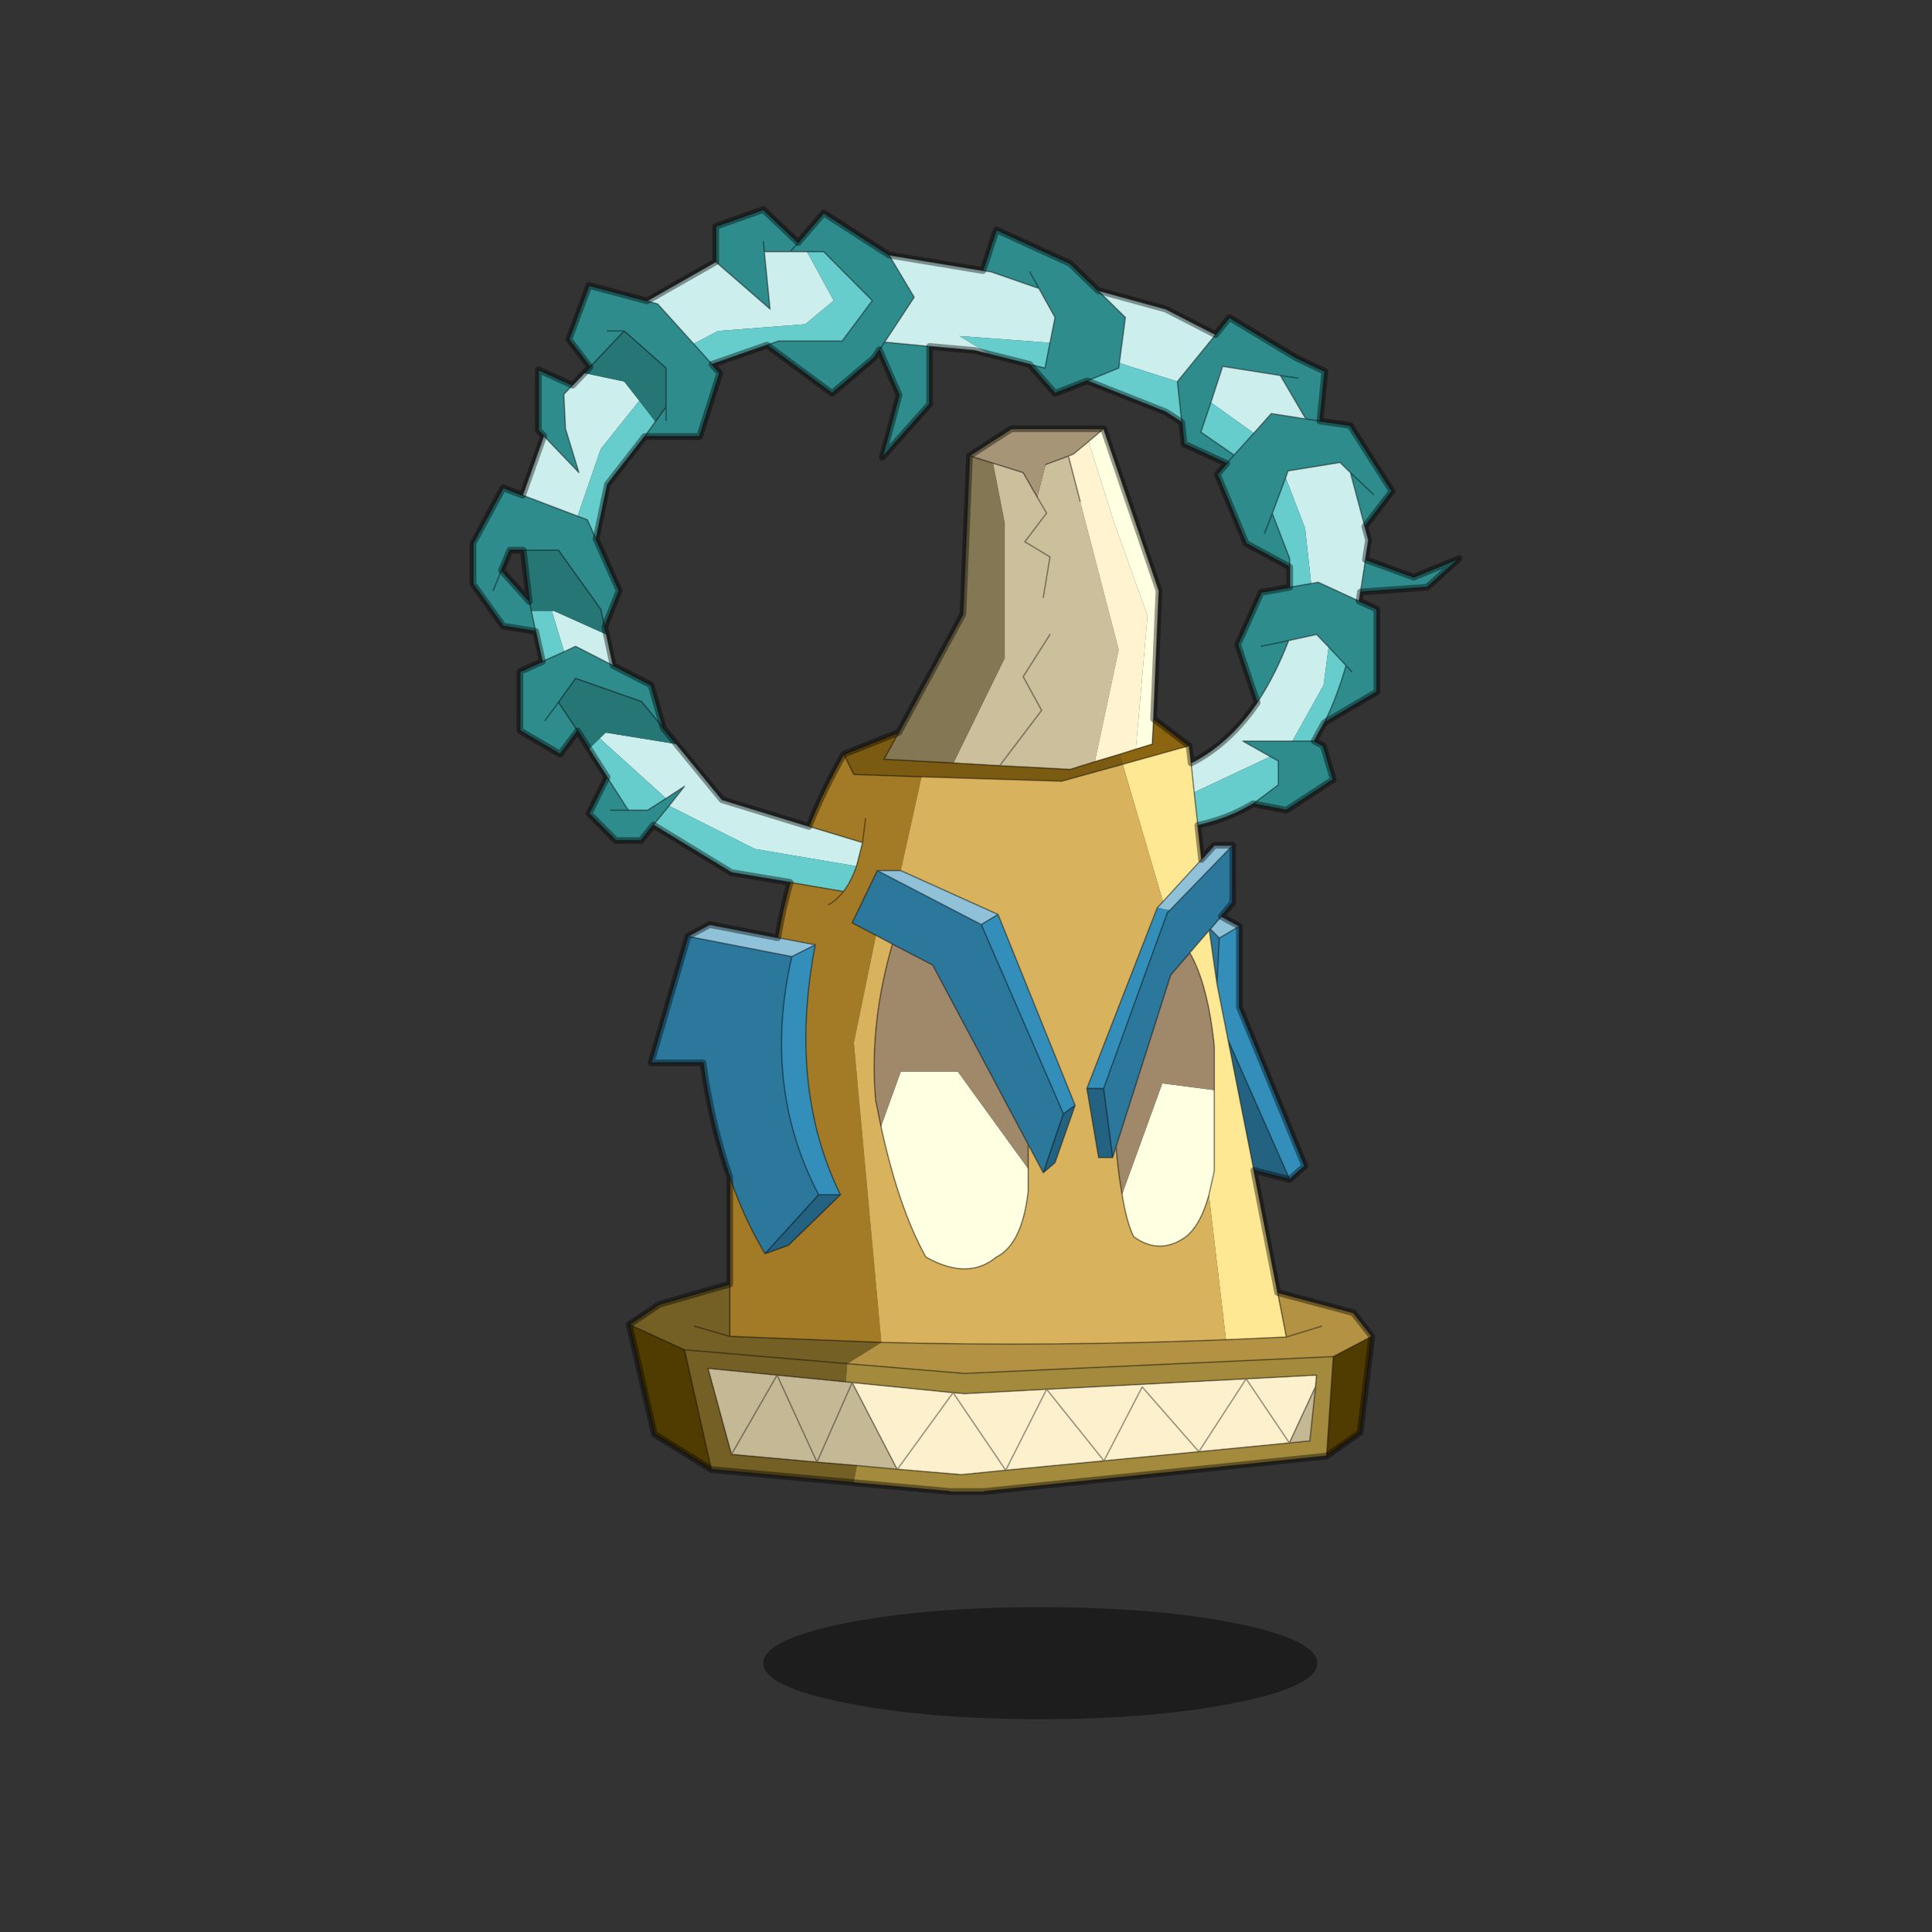 <?xml version="1.0" encoding="UTF-8" standalone="no"?>
<svg xmlns:xlink="http://www.w3.org/1999/xlink" height="440.0px" width="440.0px" xmlns="http://www.w3.org/2000/svg">
  <rect width="100%" height="100%" fill="#333333" stroke="none"/>
  <g transform="matrix(10.0, 0.0, 0.0, 10.0, 0.0, 0.0)">
    <use height="44.0" transform="matrix(0.909, 0.0, 0.0, 0.909, 2.0, 2.0)" width="44.0" xlink:href="#sprite0"/>
  </g>
  <defs>
    <g id="sprite0" transform="matrix(1.0, 0.0, 0.0, 1.0, 0.0, 0.0)">
      <use height="44.0" transform="matrix(1.0, 0.0, 0.0, 1.0, 0.0, 0.0)" width="44.0" xlink:href="#shape0"/>
      <use height="224.3" transform="matrix(0.168, 0.0, 0.0, 0.169, 9.566, 2.965)" width="148.05" xlink:href="#sprite1"/>
    </g>
    <g id="shape0" transform="matrix(1.0, 0.0, 0.0, 1.0, 0.0, 0.0)">
      <path d="M44.0 44.0 L0.0 44.0 0.0 0.0 44.0 0.0 44.0 44.0" fill="#43adca" fill-opacity="0.0" fill-rule="evenodd" stroke="none"/>
    </g>
    <g id="sprite1" transform="matrix(1.0, 0.0, 0.0, 1.0, 0.5, 0.5)">
      <use height="224.3" transform="matrix(1.0, 0.0, 0.0, 1.0, -0.5, -0.5)" width="148.05" xlink:href="#shape1"/>
    </g>
    <g id="shape1" transform="matrix(1.0, 0.0, 0.0, 1.0, 0.5, 0.5)">
      <path d="M55.4 221.35 Q43.3 218.95 43.3 215.5 43.3 212.05 55.4 209.6 67.5 207.2 84.6 207.2 101.7 207.2 113.8 209.6 125.9 212.05 125.9 215.5 125.9 218.95 113.8 221.35 101.7 223.8 84.6 223.8 67.5 223.8 55.4 221.35" fill="#000000" fill-opacity="0.439" fill-rule="evenodd" stroke="none"/>
      <path d="M36.2 7.7 L36.2 2.5 43.3 0.0 48.5 4.9 52.3 0.5 62.05 6.75 65.8 13.0 61.4 19.65 68.1 20.3 68.1 28.85 61.05 36.75 63.55 27.5 60.6 20.8 59.8 22.0 53.55 27.25 43.85 20.1 45.55 19.5 55.05 19.5 59.55 13.5 52.3 6.25 49.8 6.25 47.3 6.25 43.45 6.25 44.3 14.75 36.2 7.75 36.2 7.7 M76.05 9.05 L78.05 3.0 89.05 8.0 93.2 12.0 97.3 16.0 96.4 22.75 96.3 23.5 91.6 25.4 86.8 27.25 83.0 22.95 85.3 23.5 86.05 19.75 86.8 16.0 84.4 11.7 77.3 9.25 76.05 9.05 M110.75 18.55 L112.8 16.0 122.8 22.0 127.05 24.0 126.3 31.35 130.8 32.0 137.05 41.75 133.0 47.0 130.85 39.0 129.3 37.5 121.55 38.75 121.2 39.75 119.2 45.05 121.8 51.75 121.8 53.0 115.3 49.5 111.0 39.25 112.4 37.65 106.05 34.75 105.7 31.55 105.05 25.5 110.75 18.55 M133.1 51.9 L140.3 54.5 147.05 51.75 142.3 56.0 132.35 56.7 133.1 51.9 M132.15 58.05 L134.8 59.25 134.8 71.5 126.95 76.1 Q128.85 72.3 130.2 67.6 L127.6 64.85 125.8 63.0 121.65 63.9 117.55 64.75 121.65 63.9 Q119.6 69.15 116.95 73.1 L114.05 64.5 117.55 56.75 121.8 56.0 125.0 55.45 126.05 55.25 132.15 58.05 M125.45 78.8 L126.8 79.5 128.3 84.5 121.3 89.05 116.35 88.1 120.1 85.3 120.1 81.75 118.9 81.1 114.8 78.8 122.2 78.8 125.45 78.8 M26.9 91.25 L25.05 93.55 21.3 93.55 17.3 89.55 20.0 84.15 23.1 88.95 23.1 89.05 23.3 89.05 26.05 89.05 Q27.45 88.15 28.8 87.3 L31.55 85.5 29.25 88.4 26.9 91.25 M15.6 77.3 L13.0 80.75 7.0 77.25 7.0 68.5 10.35 67.0 13.6 65.55 15.3 64.75 20.9 67.6 26.55 70.5 28.4 76.9 25.15 72.95 15.3 69.5 12.75 73.05 15.6 77.3 M9.35 62.55 L4.5 61.75 0.0 55.5 0.0 49.5 4.5 41.25 7.4 42.35 15.6 45.45 17.05 46.0 18.35 48.85 21.8 56.5 19.65 61.85 19.05 59.25 12.75 50.5 7.5 50.5 5.5 50.5 4.25 53.5 8.4 58.1 8.7 59.5 9.35 62.55 M10.55 33.55 L9.75 32.75 9.75 23.75 14.85 26.05 13.55 27.4 13.8 32.5 15.8 39.0 10.55 33.55 M17.45 23.35 L14.3 19.25 17.3 11.25 25.95 13.55 27.55 14.0 32.9 19.9 35.65 22.95 36.8 24.25 33.8 33.65 25.6 33.65 27.2 31.45 28.8 29.25 28.8 23.5 22.55 18.0 17.45 23.35 M43.3 4.75 L43.45 6.25 43.3 4.75 M83.05 9.25 L84.4 11.7 83.05 9.25 M60.6 20.8 L61.4 19.65 60.6 20.8 M116.45 33.15 L119.05 30.25 124.2 31.05 126.3 31.35 124.2 31.05 120.4 24.6 111.8 23.25 110.05 28.6 108.55 33.0 113.5 36.4 116.45 33.15 M112.4 37.65 L113.5 36.4 112.4 37.65 M123.05 25.0 L120.4 24.6 123.05 25.0 M134.3 42.25 L130.85 39.0 134.3 42.25 M118.05 48.0 L119.2 45.05 118.05 48.0 M48.5 4.9 L47.3 6.25 48.5 4.9 M3.0 56.5 L4.25 53.5 3.0 56.5 M22.55 18.0 L20.05 18.0 22.55 18.0 M28.8 29.25 L28.8 31.25 28.8 29.25 M10.75 75.75 L12.75 73.05 10.75 75.75 M20.55 89.05 L23.1 89.05 20.55 89.05 M131.05 68.5 L130.2 67.6 131.05 68.5" fill="#2f8c8c" fill-rule="evenodd" stroke="none"/>
      <path d="M62.05 6.75 L76.05 9.05 77.3 9.25 84.4 11.7 86.8 16.0 86.05 19.75 72.55 18.75 77.0 21.45 74.8 20.9 68.1 20.3 61.4 19.65 65.8 13.0 62.05 6.75 M93.2 12.0 L103.3 14.75 110.75 18.55 105.05 25.5 96.4 22.75 97.3 16.0 93.2 12.0 M133.0 47.0 L133.55 49.0 133.1 51.9 132.35 56.7 132.15 58.05 126.05 55.25 125.0 55.45 124.1 47.25 121.2 39.75 121.55 38.75 129.3 37.5 130.85 39.0 133.0 47.0 M7.4 42.35 L10.55 33.55 15.8 39.0 13.8 32.5 13.55 27.4 14.85 26.05 16.6 24.25 22.55 25.5 24.8 28.35 19.05 35.5 15.6 45.45 7.4 42.35 M25.95 13.55 L36.2 7.75 44.3 14.75 43.45 6.25 47.3 6.25 49.8 6.25 53.8 13.5 49.55 17.0 36.55 18.0 32.9 19.9 27.55 14.0 25.95 13.55 M19.9 63.0 L20.9 67.6 15.3 64.75 13.6 65.55 11.75 59.5 12.05 59.5 19.9 63.0 M30.35 79.25 L37.15 87.5 50.1 91.45 58.1 93.85 57.2 97.35 42.05 94.8 29.25 88.4 31.55 85.5 28.8 87.3 18.9 78.4 19.8 77.55 30.35 79.25 M107.1 82.05 Q112.75 79.2 116.95 73.1 119.6 69.15 121.65 63.9 L125.8 63.0 127.6 64.85 126.85 70.5 122.2 78.8 114.8 78.8 118.9 81.1 107.55 86.4 107.1 82.05 M124.2 31.05 L119.05 30.25 116.45 33.15 110.05 28.6 111.8 23.25 120.4 24.6 124.2 31.05" fill="#cceeed" fill-rule="evenodd" stroke="none"/>
      <path d="M126.95 76.1 L125.45 78.8 122.2 78.8 126.85 70.5 127.6 64.85 130.2 67.6 Q128.85 72.3 126.95 76.1 M116.35 88.1 Q112.6 90.35 108.1 91.3 L107.55 86.4 118.9 81.1 120.1 81.75 120.1 85.3 116.35 88.1 M47.3 99.75 L38.55 98.3 26.9 91.25 29.25 88.4 42.05 94.8 57.2 97.35 Q56.4 99.6 55.25 101.1 L47.3 99.75 M20.0 84.15 L17.3 79.95 18.9 78.4 28.8 87.3 Q27.45 88.15 26.05 89.05 L23.3 89.05 23.1 88.95 20.0 84.15 M10.35 67.0 L9.35 62.55 8.7 59.5 11.75 59.5 13.6 65.55 10.35 67.0 M86.05 19.75 L85.3 23.5 83.0 22.95 77.0 21.45 72.55 18.75 86.05 19.75 M91.6 25.4 L96.3 23.5 96.4 22.75 105.05 25.5 105.7 31.55 103.3 30.0 91.6 25.4 M43.85 20.1 L35.65 22.95 32.9 19.9 36.55 18.0 49.55 17.0 53.8 13.5 49.8 6.25 52.3 6.25 59.55 13.5 55.05 19.5 45.55 19.5 43.85 20.1 M25.6 33.65 L20.05 40.75 18.35 48.85 17.05 46.0 15.6 45.45 19.05 35.5 24.8 28.35 27.2 31.45 25.6 33.65 M121.8 56.0 L121.8 53.0 121.8 51.75 119.2 45.05 121.2 39.75 124.1 47.25 125.0 55.45 121.8 56.0 M116.45 33.15 L113.5 36.4 108.55 33.0 110.05 28.6 116.45 33.15" fill="#66cccc" fill-rule="evenodd" stroke="none"/>
      <path d="M88.8 36.55 L90.55 43.25 96.3 65.25 92.75 81.85 89.05 83.0 78.55 82.45 71.65 82.05 79.3 66.5 79.3 46.5 77.55 37.6 82.05 39.0 84.15 42.65 85.4 37.8 88.8 36.55 M85.05 57.5 L86.05 51.5 82.3 49.25 85.55 45.0 84.15 42.65 85.55 45.0 82.3 49.25 86.05 51.5 85.05 57.5 M86.05 63.0 L82.05 69.25 84.8 74.25 78.55 82.45 84.8 74.25 82.05 69.25 86.05 63.0" fill="#cbc09b" fill-rule="evenodd" stroke="none"/>
      <path d="M74.05 36.5 L80.3 32.5 94.05 32.5 91.8 34.4 89.55 36.25 88.8 36.55 85.4 37.8 84.15 42.65 82.05 39.0 77.55 37.6 74.05 36.5" fill="#a79577" fill-rule="evenodd" stroke="none"/>
      <path d="M90.55 43.25 L88.8 36.55 89.55 36.25 91.8 34.4 95.55 46.25 100.6 60.25 98.85 80.0 96.45 80.75 92.75 81.85 96.3 65.25 90.55 43.25" fill="#fff4cf" fill-rule="evenodd" stroke="none"/>
      <path d="M63.5 77.5 L73.05 60.0 74.05 36.5 77.55 37.6 79.3 46.5 79.3 66.5 71.65 82.05 61.3 81.5 63.5 77.5" fill="#837853" fill-rule="evenodd" stroke="none"/>
      <path d="M94.05 32.5 L102.3 56.5 101.5 75.5 101.3 79.25 98.85 80.0 100.6 60.25 95.55 46.25 91.8 34.4 94.05 32.5 M82.8 142.2 L82.8 145.55 Q81.9 153.4 78.05 155.3 73.8 158.8 67.55 155.3 63.5 148.1 60.85 135.95 L63.8 127.8 72.3 127.8 82.8 142.2 M109.75 146.1 Q108.5 150.6 106.3 152.3 102.45 155.05 98.55 152.3 97.5 150.3 96.8 146.0 L102.8 129.55 110.55 130.55 110.55 142.55 109.75 146.1" fill="#ffffe1" fill-rule="evenodd" stroke="none"/>
      <path d="M17.3 79.95 L15.6 77.3 12.75 73.05 15.3 69.5 25.15 72.95 28.4 76.9 30.35 79.25 19.8 77.55 18.9 78.4 17.3 79.95 M16.6 24.25 L17.45 23.35 22.55 18.0 28.8 23.5 28.8 29.25 27.2 31.45 24.8 28.35 22.55 25.5 16.6 24.25 M19.65 61.85 L19.9 63.0 12.05 59.5 11.75 59.5 8.7 59.5 8.4 58.1 7.5 50.5 12.75 50.5 19.05 59.25 19.65 61.85" fill="#277676" fill-rule="evenodd" stroke="none"/>
      <path d="M113.3 94.25 L113.3 102.75 111.6 104.8 110.0 106.65 109.95 106.65 109.8 106.85 110.0 106.7 111.3 108.0 110.95 114.8 109.8 106.85 106.9 110.2 104.05 113.5 95.9 138.95 95.4 140.55 94.05 130.3 103.55 104.25 103.9 103.9 113.3 94.25 M38.3 143.45 Q35.6 135.75 34.3 126.5 L26.55 126.5 32.05 107.75 47.55 110.75 Q43.1 130.05 51.55 146.05 L43.55 154.8 Q40.45 149.65 38.3 143.45 M85.05 142.8 L82.8 138.6 68.55 112.0 62.55 108.9 60.1 107.6 56.55 105.75 60.3 98.0 75.8 106.0 88.05 134.05 85.05 142.8" fill="#2b789c" fill-rule="evenodd" stroke="none"/>
      <path d="M38.3 159.3 L38.3 143.45 Q40.45 149.65 43.55 154.8 L47.05 153.55 54.8 146.05 Q46.95 130.15 51.05 109.0 L45.45 107.95 Q46.15 103.8 47.3 99.75 L55.25 101.1 Q56.4 99.6 57.2 97.35 L58.1 93.85 50.1 91.45 Q52.3 85.95 55.3 80.75 L56.8 83.75 66.9 84.1 63.8 98.0 60.3 98.0 56.55 105.75 60.1 107.6 56.8 123.55 60.9 167.95 38.3 167.05 38.3 159.3 M58.1 93.85 L58.55 90.3 58.1 93.85 M53.05 103.05 Q54.3 102.35 55.25 101.1 54.3 102.35 53.05 103.05" fill="#a37a26" fill-rule="evenodd" stroke="none"/>
      <path d="M121.8 143.8 L116.45 142.45 112.6 123.1 121.8 143.8 M51.55 146.05 L54.8 146.05 47.05 153.55 43.55 154.8 51.55 146.05 M89.8 132.8 L86.8 141.3 85.05 142.8 88.05 134.05 89.8 132.8 M95.4 140.55 L93.3 140.55 91.55 130.3 94.05 130.3 95.4 140.55" fill="#236381" fill-rule="evenodd" stroke="none"/>
      <path d="M108.65 96.35 L110.55 94.25 113.3 94.25 103.9 103.9 102.05 103.5 102.9 102.6 108.65 96.35 M111.6 104.8 L114.3 106.25 111.3 108.0 110.0 106.7 109.95 106.65 110.0 106.65 111.6 104.8 M32.05 107.75 L35.3 106.0 45.45 107.95 51.05 109.0 47.55 110.75 32.05 107.75 M63.8 98.0 L78.3 104.5 75.8 106.0 60.3 98.0 63.8 98.0" fill="#8fc1d8" fill-rule="evenodd" stroke="none"/>
      <path d="M114.3 106.25 L114.3 118.25 124.05 141.8 121.8 143.8 112.6 123.1 110.95 114.8 111.3 108.0 114.3 106.25 M47.55 110.75 L51.05 109.0 Q46.95 130.15 54.8 146.05 L51.55 146.05 Q43.1 130.05 47.55 110.75 M102.05 103.5 L103.9 103.9 103.55 104.25 94.05 130.3 91.55 130.3 102.05 103.5 M78.3 104.5 L89.8 132.8 88.05 134.05 75.8 106.0 78.3 104.5" fill="#338eb9" fill-rule="evenodd" stroke="none"/>
      <path d="M101.5 75.5 L106.8 79.5 96.9 82.25 96.45 80.75 98.85 80.0 101.3 79.25 101.5 75.5" fill="#8c6510" fill-rule="evenodd" stroke="none"/>
      <path d="M55.3 80.75 L63.5 77.5 61.3 81.5 71.65 82.05 78.55 82.45 89.05 83.0 92.75 81.85 96.45 80.75 96.9 82.25 87.8 84.75 66.9 84.1 56.8 83.75 55.3 80.75" fill="#7b5a11" fill-rule="evenodd" stroke="none"/>
      <path d="M108.1 91.3 L108.65 96.35 102.9 102.6 96.9 82.25 106.8 79.5 107.1 82.05 107.55 86.4 108.1 91.3 M116.45 142.45 L120.0 160.55 121.3 167.15 112.3 167.55 109.75 146.1 110.55 142.55 110.55 130.55 110.55 124.0 Q109.6 114.85 106.9 110.2 L109.8 106.85 110.95 114.8 112.6 123.1 116.45 142.45" fill="#ffe893" fill-rule="evenodd" stroke="none"/>
      <path d="M102.9 102.6 L102.05 103.5 91.55 130.3 93.3 140.55 95.4 140.55 95.9 138.95 Q96.25 143.0 96.8 146.0 97.5 150.3 98.55 152.3 102.45 155.05 106.3 152.3 108.5 150.6 109.75 146.1 L112.3 167.55 Q86.35 168.6 60.9 167.95 L56.8 123.55 60.1 107.6 62.55 108.9 Q59.05 120.9 60.05 132.05 L60.85 135.95 Q63.5 148.1 67.55 155.3 73.8 158.8 78.05 155.3 81.9 153.4 82.8 145.55 L82.8 142.2 82.8 138.6 85.05 142.8 86.8 141.3 89.8 132.8 78.3 104.5 63.8 98.0 66.9 84.1 87.8 84.75 96.9 82.25 102.9 102.6" fill="#d9b25d" fill-rule="evenodd" stroke="none"/>
      <path d="M82.8 138.6 L82.8 142.2 72.3 127.8 63.8 127.8 60.85 135.95 60.05 132.05 Q59.05 120.9 62.55 108.9 L68.55 112.0 82.8 138.6 M96.8 146.0 Q96.25 143.0 95.9 138.95 L104.05 113.5 106.9 110.2 Q109.6 114.85 110.55 124.0 L110.55 130.55 102.8 129.55 96.8 146.0" fill="#a0896b" fill-rule="evenodd" stroke="none"/>
      <path d="M134.05 167.05 L132.3 181.3 127.3 184.8 128.3 170.05 134.05 167.05 M35.55 186.8 L27.05 181.55 23.3 165.3 31.55 169.05 35.55 186.8" fill="#503c01" fill-rule="evenodd" stroke="none"/>
      <path d="M120.0 160.55 L131.3 163.55 134.05 167.05 128.3 170.05 73.3 172.55 55.8 171.1 60.9 167.95 Q86.35 168.6 112.3 167.55 L121.3 167.15 120.0 160.55 M126.55 165.55 L121.3 167.15 126.55 165.55" fill="#b39244" fill-rule="evenodd" stroke="none"/>
      <path d="M115.3 173.35 L125.8 172.8 125.65 174.5 121.75 182.85 108.25 184.15 94.1 185.5 79.45 186.9 72.8 187.55 63.3 186.75 63.25 186.75 56.55 173.9 71.6 175.4 73.3 175.55 85.55 174.9 115.3 173.35 121.75 182.85 115.3 173.35 108.25 184.15 99.8 174.55 94.1 185.5 99.8 174.55 108.25 184.15 115.3 173.35 M79.45 186.9 L85.55 174.9 94.1 185.5 85.55 174.9 79.45 186.9 71.6 175.4 79.45 186.9 M63.3 186.75 L71.6 175.4 63.3 186.75" fill="#fdf1cd" fill-rule="evenodd" stroke="none"/>
      <path d="M127.3 184.8 L76.25 190.05 71.05 190.05 56.75 188.75 57.25 186.2 63.25 186.75 63.3 186.75 72.8 187.55 79.45 186.9 94.1 185.5 108.25 184.15 121.75 182.85 124.8 182.55 125.65 174.5 125.8 172.8 115.3 173.35 85.55 174.9 73.3 175.55 71.6 175.4 56.55 173.9 55.6 173.8 55.8 171.1 73.3 172.55 128.3 170.05 127.3 184.8" fill="#a38a3d" fill-rule="evenodd" stroke="none"/>
      <path d="M121.75 182.85 L125.65 174.5 124.8 182.55 121.75 182.85 M63.25 186.75 L57.25 186.2 51.3 185.7 45.35 172.8 51.3 185.7 56.55 173.9 63.25 186.75 M55.6 173.8 L56.55 173.9 51.3 185.7 38.55 184.55 45.35 172.8 38.55 184.55 35.05 171.8 45.35 172.8 55.6 173.8" fill="#c5b995" fill-rule="evenodd" stroke="none"/>
      <path d="M56.75 188.75 L35.55 186.8 31.55 169.05 23.3 165.3 27.8 162.3 38.3 159.3 38.3 167.05 60.9 167.95 55.8 171.1 55.6 173.8 45.35 172.8 35.05 171.8 38.55 184.55 51.3 185.7 57.25 186.2 56.75 188.75 M33.05 165.55 L38.3 167.05 33.05 165.55 M55.8 171.1 L31.55 169.05 55.8 171.1" fill="#746025" fill-rule="evenodd" stroke="none"/>
      <path d="M36.2 7.7 L36.2 2.5 43.3 0.0 48.5 4.9 52.3 0.5 62.05 6.75 76.05 9.05 78.05 3.0 89.05 8.0 93.2 12.0 103.3 14.75 110.75 18.55 112.8 16.0 122.8 22.0 127.05 24.0 126.3 31.35 130.8 32.0 137.05 41.75 133.0 47.0 133.55 49.0 133.1 51.9 140.3 54.5 147.05 51.75 142.3 56.0 132.35 56.7 132.15 58.05 134.8 59.25 134.8 71.5 126.95 76.1 125.45 78.8 126.8 79.5 128.3 84.5 121.3 89.05 116.35 88.1 Q112.6 90.35 108.1 91.3 L108.65 96.35 110.55 94.25 113.3 94.25 113.3 102.75 111.6 104.8 114.3 106.25 114.3 118.25 124.05 141.8 121.8 143.8 116.45 142.45 120.0 160.55 131.3 163.55 134.05 167.05 132.3 181.3 127.3 184.8 76.25 190.05 M71.05 190.05 L56.75 188.75 35.55 186.8 27.05 181.55 23.3 165.3 27.8 162.3 38.3 159.3 38.3 143.45 Q35.6 135.75 34.3 126.5 L26.55 126.5 32.05 107.75 35.3 106.0 45.45 107.95 Q46.15 103.8 47.3 99.75 L38.55 98.3 26.9 91.25 25.05 93.55 21.3 93.55 17.3 89.55 20.0 84.15 17.3 79.95 15.6 77.3 13.0 80.75 7.0 77.25 7.0 68.5 10.35 67.0 9.35 62.55 4.5 61.75 0.0 55.5 0.0 49.5 4.5 41.25 7.4 42.35 10.55 33.55 9.75 32.75 9.75 23.75 14.85 26.05 16.6 24.25 17.45 23.35 14.3 19.25 17.3 11.25 25.95 13.55 36.2 7.75 36.2 7.7 36.2 7.75 44.3 14.75 43.45 6.25 43.3 4.75 M86.05 19.75 L86.8 16.0 84.4 11.7 77.3 9.25 76.05 9.05 M84.4 11.7 L83.05 9.25 M86.05 19.75 L85.3 23.5 83.0 22.95 86.8 27.25 91.6 25.4 96.3 23.5 96.4 22.75 97.3 16.0 93.2 12.0 M77.0 21.45 L74.8 20.9 68.1 20.3 68.1 28.85 61.05 36.75 63.55 27.5 60.6 20.8 59.8 22.0 53.55 27.25 43.85 20.1 35.65 22.95 36.8 24.25 33.8 33.65 25.6 33.65 20.05 40.75 18.35 48.85 21.8 56.5 19.65 61.85 19.9 63.0 20.9 67.6 26.55 70.5 28.4 76.9 30.35 79.25 37.15 87.5 50.1 91.45 Q52.3 85.95 55.3 80.75 L63.5 77.5 73.05 60.0 74.05 36.5 80.3 32.5 94.05 32.5 102.3 56.5 101.5 75.5 106.8 79.5 107.1 82.05 Q112.75 79.2 116.95 73.1 L114.05 64.5 117.55 56.75 121.8 56.0 121.8 53.0 115.3 49.5 111.0 39.25 112.4 37.65 106.05 34.75 105.7 31.55 103.3 30.0 91.6 25.4 M83.0 22.95 L77.0 21.45 M49.8 6.25 L52.3 6.25 59.55 13.5 55.05 19.5 45.55 19.5 43.85 20.1 M61.4 19.65 L60.6 20.8 M62.05 6.75 L65.8 13.0 61.4 19.65 68.1 20.3 M88.8 36.55 L90.55 43.25 M92.75 81.85 L96.45 80.75 98.85 80.0 M91.8 34.4 L89.55 36.25 88.8 36.55 85.4 37.8 M84.15 42.65 L85.55 45.0 82.3 49.25 86.05 51.5 85.05 57.5 M77.55 37.6 L82.05 39.0 84.15 42.65 M74.05 36.5 L77.55 37.6 M71.65 82.05 L78.55 82.45 84.8 74.25 82.05 69.25 86.05 63.0 M124.2 31.05 L119.05 30.25 116.45 33.15 113.5 36.4 112.4 37.65 M126.3 31.35 L124.2 31.05 120.4 24.6 111.8 23.25 110.05 28.6 108.55 33.0 113.5 36.4 M120.4 24.6 L123.05 25.0 M105.7 31.55 L105.05 25.5 110.75 18.55 M121.2 39.75 L121.55 38.75 129.3 37.5 130.85 39.0 134.3 42.25 M119.2 45.05 L121.2 39.75 M125.0 55.45 L126.05 55.25 132.15 58.05 M121.8 53.0 L121.8 51.75 119.2 45.05 118.05 48.0 M121.8 56.0 L125.0 55.45 M91.8 34.4 L94.05 32.5 M43.45 6.25 L47.3 6.25 48.5 4.9 M47.3 6.25 L49.8 6.25 M32.9 19.9 L35.65 22.95 M7.5 50.5 L5.5 50.5 4.25 53.5 8.4 58.1 7.5 50.5 12.75 50.5 19.05 59.25 19.65 61.85 M4.25 53.5 L3.0 56.5 M32.9 19.9 L27.55 14.0 25.95 13.55 M14.85 26.05 L13.55 27.4 13.8 32.5 15.8 39.0 10.55 33.55 M27.2 31.45 L28.8 29.25 28.8 23.5 22.55 18.0 17.45 23.35 M28.8 31.25 L28.8 29.25 M20.05 18.0 L22.55 18.0 M15.6 45.45 L17.05 46.0 18.35 48.85 M15.6 45.45 L7.4 42.35 M27.2 31.45 L25.6 33.65 M13.6 65.55 L15.3 64.75 20.9 67.6 M13.6 65.55 L10.35 67.0 M8.7 59.5 L9.35 62.55 M28.4 76.9 L25.15 72.95 15.3 69.5 12.75 73.05 15.6 77.3 M28.8 87.3 L31.55 85.5 29.25 88.4 26.9 91.25 M57.2 97.35 L58.1 93.85 50.1 91.45 M12.75 73.05 L10.75 75.75 M28.8 87.3 Q27.45 88.15 26.05 89.05 L23.3 89.05 23.1 89.05 20.55 89.05 M23.3 89.05 L23.1 88.95 M20.0 84.15 L23.1 88.95 M8.7 59.5 L8.4 58.1 M51.05 109.0 L47.55 110.75 Q43.1 130.05 51.55 146.05 L54.8 146.05 Q46.95 130.15 51.05 109.0 L45.45 107.95 M47.55 110.75 L32.05 107.75 M43.55 154.8 Q40.45 149.65 38.3 143.45 M54.8 146.05 L47.05 153.55 43.55 154.8 51.55 146.05 M130.2 67.6 L131.05 68.5 M127.6 64.85 L130.2 67.6 Q128.85 72.3 126.95 76.1 M121.65 63.9 L125.8 63.0 127.6 64.85 M122.2 78.8 L125.45 78.8 M117.55 64.75 L121.65 63.9 Q119.6 69.15 116.95 73.1 M118.9 81.1 L114.8 78.8 122.2 78.8 M116.35 88.1 L120.1 85.3 120.1 81.75 118.9 81.1 M107.55 86.4 L108.1 91.3 M101.5 75.5 L101.3 79.25 98.85 80.0 M96.9 82.25 L106.8 79.5 M102.9 102.6 L102.05 103.5 M103.9 103.9 L113.3 94.25 M94.05 130.3 L103.55 104.25 103.9 103.9 M110.0 106.7 L109.95 106.65 109.8 106.85 106.9 110.2 104.05 113.5 95.9 138.95 95.4 140.55 93.3 140.55 91.55 130.3 102.05 103.5 M110.0 106.7 L111.3 108.0 114.3 106.25 M111.6 104.8 L110.0 106.65 109.95 106.65 M108.65 96.35 L102.9 102.6 M96.9 82.25 L87.8 84.75 66.9 84.1 56.8 83.75 55.3 80.75 M63.8 98.0 L78.3 104.5 89.8 132.8 86.8 141.3 85.05 142.8 82.8 138.6 82.8 142.2 82.8 145.55 Q81.9 153.4 78.05 155.3 73.8 158.8 67.55 155.3 63.5 148.1 60.85 135.95 L60.05 132.05 Q59.05 120.9 62.55 108.9 L60.1 107.6 M60.9 167.95 Q86.35 168.6 112.3 167.55 L121.3 167.15 120.0 160.55 M109.75 146.1 Q108.5 150.6 106.3 152.3 102.45 155.05 98.55 152.3 97.5 150.3 96.8 146.0 96.25 143.0 95.9 138.95 M107.1 82.05 L107.55 86.4 M71.65 82.05 L61.3 81.5 63.5 77.5 M58.55 90.3 L58.1 93.85 M57.2 97.35 Q56.4 99.6 55.25 101.1 54.3 102.35 53.05 103.05 M60.3 98.0 L56.55 105.75 60.1 107.6 M60.3 98.0 L63.8 98.0 M75.8 106.0 L78.3 104.5 M75.8 106.0 L60.3 98.0 M92.75 81.85 L89.05 83.0 78.55 82.45 M62.55 108.9 L68.55 112.0 82.8 138.6 M88.05 134.05 L89.8 132.8 M85.05 142.8 L88.05 134.05 75.8 106.0 M111.3 108.0 L110.95 114.8 112.6 123.1 121.8 143.8 M110.55 130.55 L110.55 124.0 Q109.6 114.85 106.9 110.2 M110.55 130.55 L110.55 142.55 109.75 146.1 M116.45 142.45 L112.6 123.1 M95.4 140.55 L94.05 130.3 91.55 130.3 M110.95 114.8 L109.8 106.85 M55.25 101.1 L47.3 99.75 M133.1 51.9 L132.35 56.7 M133.0 47.0 L130.85 39.0 M121.3 167.15 L126.55 165.55 M125.65 174.5 L125.8 172.8 115.3 173.35 121.75 182.85 125.65 174.5 124.8 182.55 121.75 182.85 108.25 184.15 94.1 185.5 79.45 186.9 72.8 187.55 63.3 186.75 63.25 186.75 57.25 186.2 M127.3 184.8 L128.3 170.05 73.3 172.55 55.8 171.1 M55.6 173.8 L56.55 173.9 71.6 175.4 73.3 175.55 85.55 174.9 115.3 173.35 108.25 184.15 99.8 174.55 94.1 185.5 85.55 174.9 79.45 186.9 71.6 175.4 63.3 186.75 M51.3 185.7 L57.25 186.2 M45.35 172.8 L51.3 185.7 56.55 173.9 M63.25 186.75 L56.55 173.9 M38.3 167.05 L33.05 165.55 M38.3 159.3 L38.3 167.05 60.9 167.95 M45.35 172.8 L38.55 184.55 51.3 185.7 M45.35 172.8 L35.05 171.8 38.55 184.55 M35.55 186.8 L31.55 169.05 23.3 165.3 M31.55 169.05 L55.8 171.1 M55.6 173.8 L45.35 172.8 M128.3 170.05 L134.05 167.05" fill="none" stroke="#000000" stroke-linecap="round" stroke-linejoin="round" stroke-opacity="0.4" stroke-width="0.2"/>
      <path d="M62.05 6.75 L76.05 9.05 78.05 3.0 89.05 8.0 93.2 12.0 103.3 14.75 110.75 18.55 112.8 16.0 122.8 22.0 127.05 24.0 126.3 31.35 130.8 32.0 137.05 41.75 133.0 47.0 133.55 49.0 133.1 51.9 140.3 54.5 147.05 51.75 142.3 56.0 132.35 56.7 132.15 58.05 134.8 59.25 134.8 71.5 126.95 76.1 125.45 78.8 126.8 79.5 128.3 84.5 121.3 89.05 116.35 88.1 Q112.6 90.35 108.1 91.3 L108.65 96.35 110.55 94.25 113.3 94.25 113.3 102.75 111.6 104.8 114.3 106.25 114.3 118.25 124.05 141.8 121.8 143.8 116.45 142.45 120.0 160.55 131.3 163.55 134.05 167.05 132.3 181.3 127.3 184.8 76.25 190.05 71.05 190.05 35.55 186.8 27.05 181.55 23.3 165.3 27.8 162.3 38.3 159.3 38.3 143.45 Q35.6 135.75 34.3 126.5 L26.55 126.5 32.05 107.75 35.3 106.0 45.45 107.95 Q46.15 103.8 47.3 99.75 L38.55 98.3 26.9 91.25 25.05 93.55 21.3 93.55 17.3 89.55 20.0 84.15 15.6 77.3 13.0 80.75 7.0 77.25 7.0 68.5 10.35 67.0 9.35 62.55 4.5 61.75 0.0 55.5 0.0 49.5 4.5 41.25 7.4 42.35 10.55 33.55 9.75 32.75 9.75 23.75 14.85 26.05 17.45 23.35 14.3 19.25 17.3 11.25 25.95 13.55 36.2 7.75 36.2 2.5 43.3 0.0 48.5 4.9 52.3 0.5 62.05 6.75 M91.6 25.4 L103.3 30.0 105.7 31.55 106.05 34.75 112.4 37.65 111.0 39.25 115.3 49.5 121.8 53.0 121.8 56.0 117.55 56.75 114.05 64.5 116.95 73.1 Q112.75 79.2 107.1 82.05 L106.8 79.5 101.5 75.5 102.3 56.5 94.05 32.5 80.3 32.5 74.05 36.5 73.05 60.0 63.5 77.5 55.3 80.75 Q52.3 85.95 50.1 91.45 L37.15 87.5 28.4 76.9 26.55 70.5 20.9 67.6 19.65 61.85 21.8 56.5 18.35 48.85 20.05 40.75 25.6 33.65 33.8 33.65 36.8 24.25 35.65 22.95 43.85 20.1 53.55 27.25 59.8 22.0 60.6 20.8 63.55 27.5 61.05 36.75 68.1 28.85 68.1 20.3 74.8 20.9 83.0 22.95 86.8 27.25 91.6 25.4 M5.5 50.5 L4.25 53.5 8.4 58.1 7.5 50.5 5.5 50.5" fill="none" stroke="#000000" stroke-linecap="round" stroke-linejoin="round" stroke-opacity="0.4" stroke-width="1.0"/>
    </g>
  </defs>
</svg>
